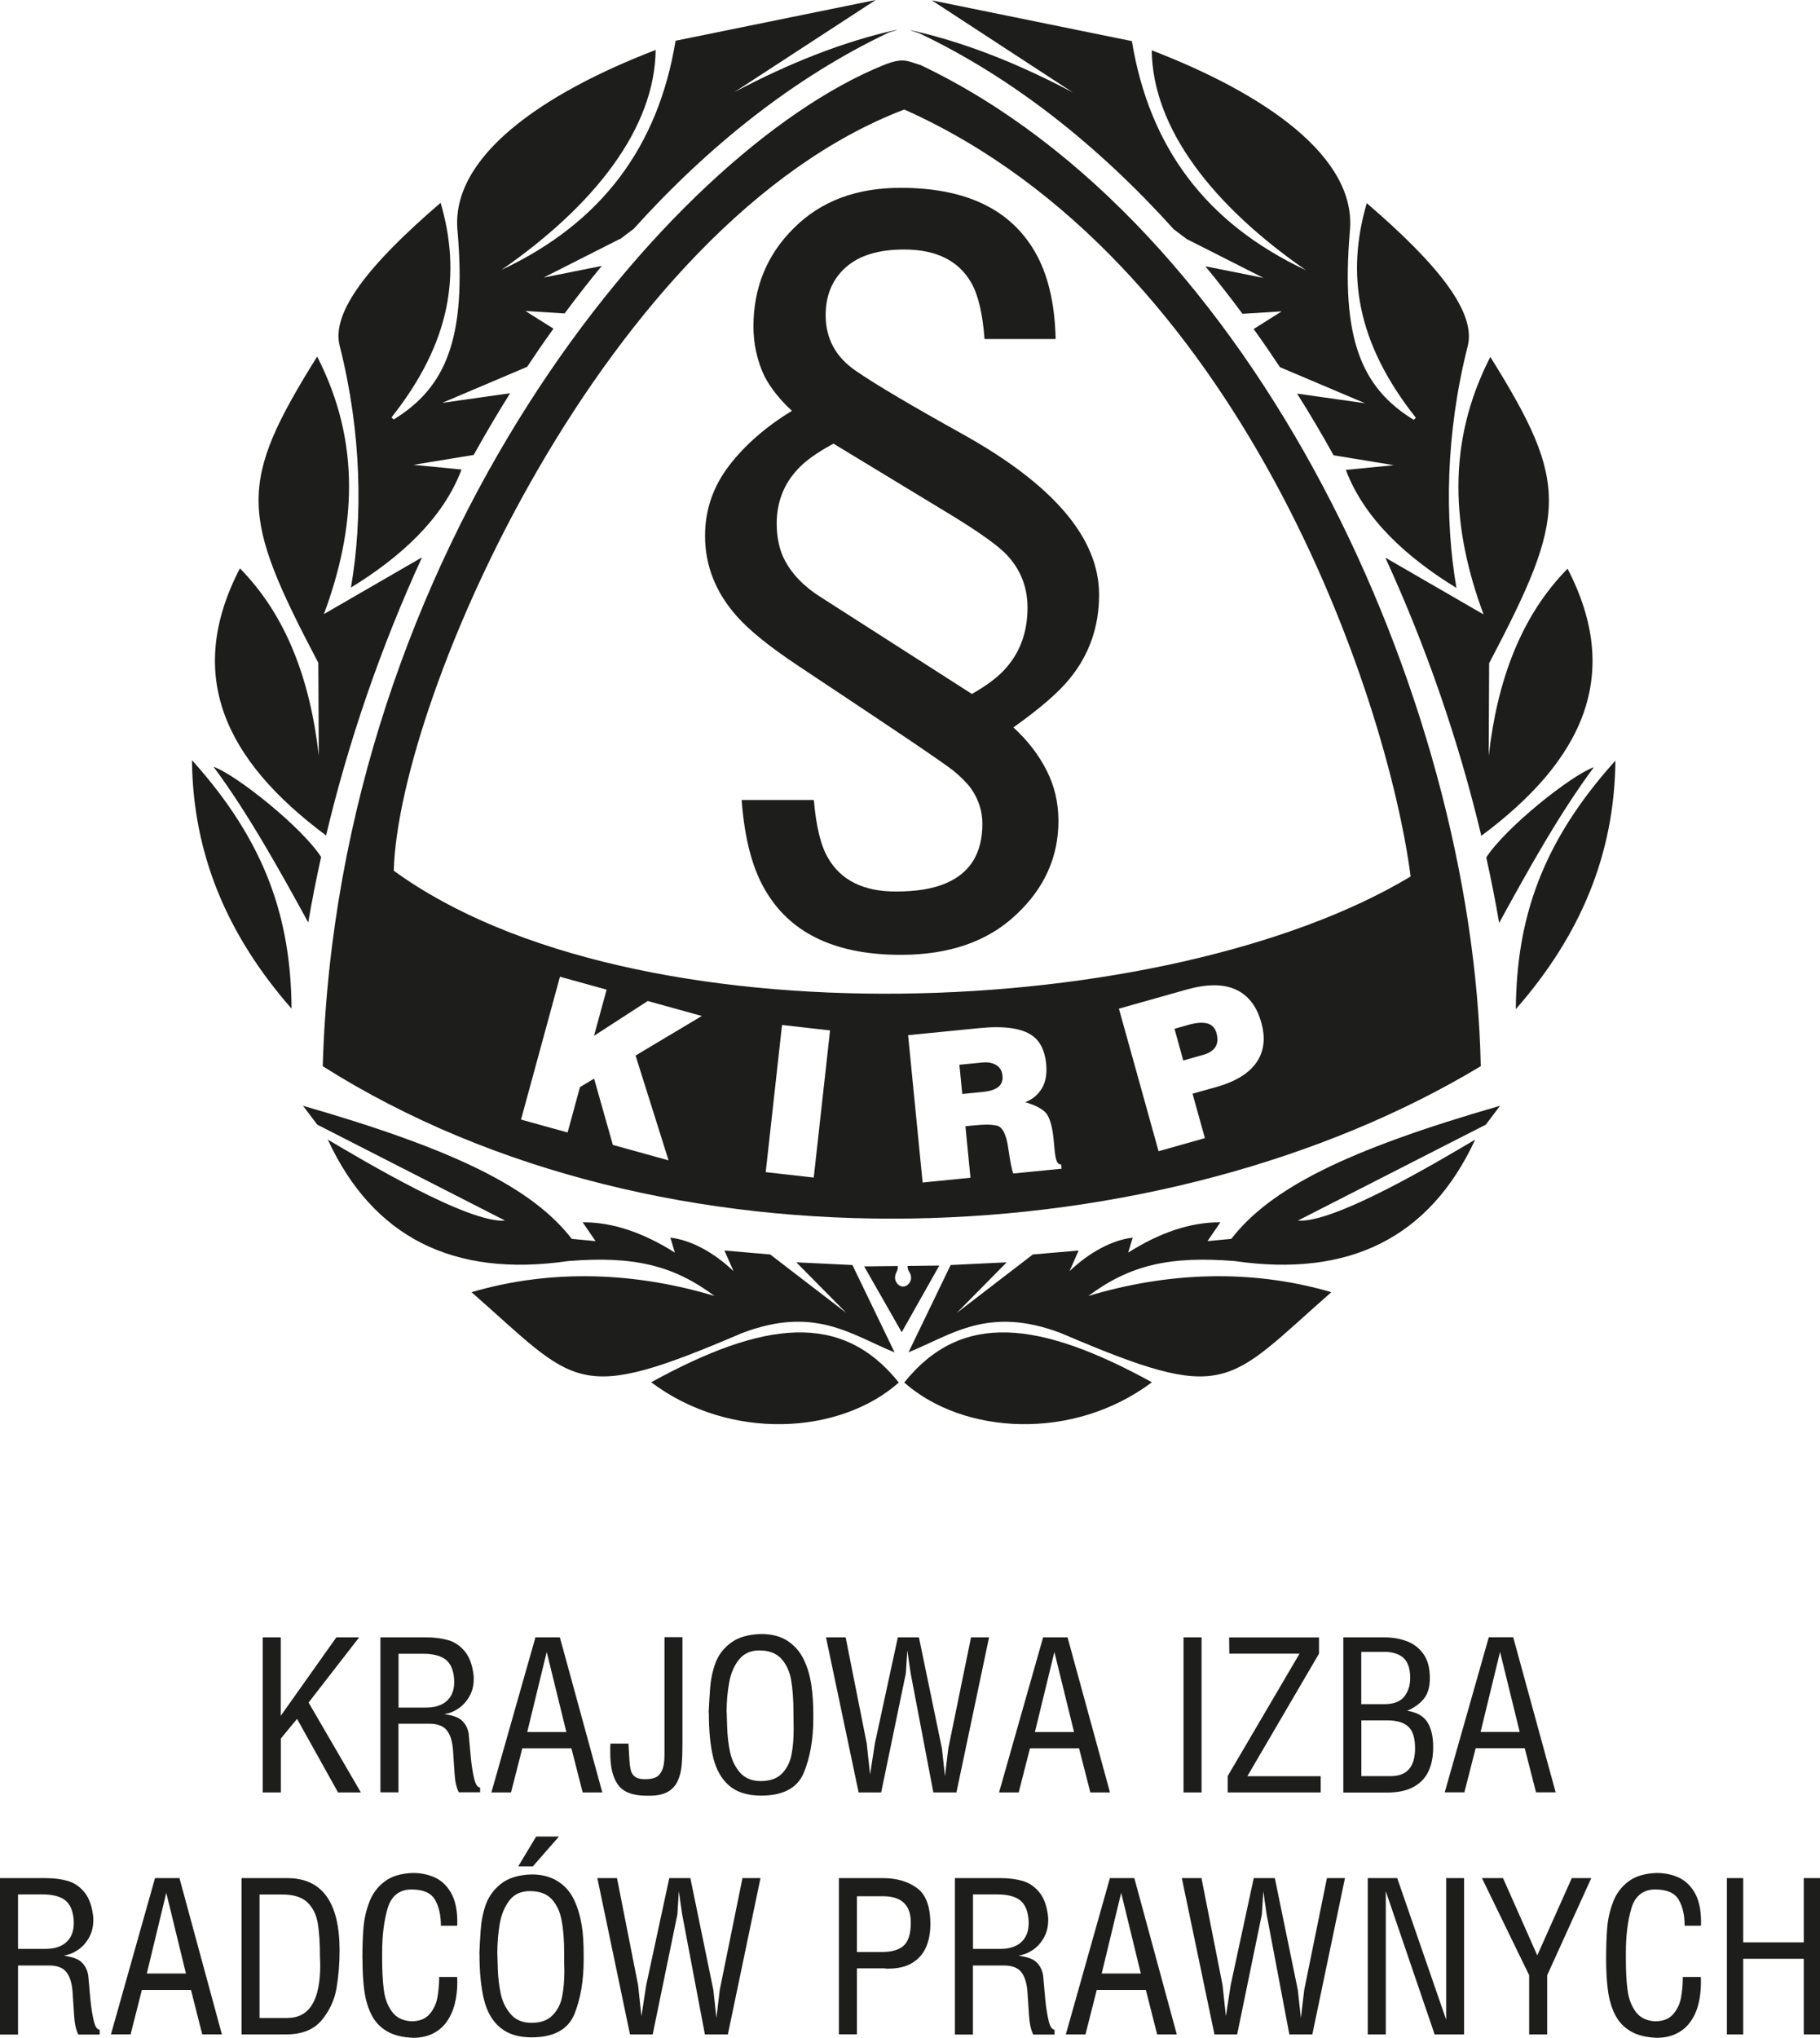 <?xml version="1.0" encoding="UTF-8"?>
<svg id="Layer_1" data-name="Layer 1" xmlns="http://www.w3.org/2000/svg" viewBox="0 0 201.94 225.99">
  <defs>
    <style>
      .cls-1 {
        fill: #1d1d1b;
        fill-rule: evenodd;
      }
    </style>
  </defs>
  <path class="cls-1" d="m0,225.61v-17.33h5.08c.93,0,1.75.11,2.47.32.72.22,1.33.64,1.85,1.29.51.64.83,1.56.95,2.76v.33c0,.7-.16,1.34-.48,1.91-.32.57-.73,1.02-1.23,1.36-.5.34-1.02.54-1.56.61.19.04.44.09.72.16.29.06.56.16.83.29.26.13.5.34.71.63.22.29.37.66.45,1.12.07.74.14,1.59.23,2.57.09.97.22,1.79.38,2.46.16.67.38,1,.66,1v.54h-2.37c-.26-.52-.41-1.2-.46-2.05-.05-.86-.11-1.75-.18-2.7-.07-.94-.29-1.66-.67-2.16-.38-.5-1.03-.75-1.95-.75H2v7.66H0Zm2-9.48h3.08c.66,0,1.22-.12,1.69-.35.47-.23.82-.56,1.06-.99.24-.43.36-.94.36-1.54,0-.04,0-.11-.01-.2,0-.1-.01-.17-.01-.22-.09-.98-.41-1.69-.96-2.11-.55-.42-1.38-.63-2.49-.63H2v6.03Zm10.31,9.48l4.89-17.33h2.71l4.71,17.33h-2.18l-1.25-4.93h-5.45l-1.25,4.93h-2.18Zm8.32-6.75l-2.18-8.95-2.16,8.95h4.34Zm6.17,6.75v-17.33h5.08c3.86,0,5.8,2.68,5.8,8.04,0,1.44-.12,2.83-.34,4.16-.23,1.33-.78,2.51-1.65,3.56-.88,1.05-2.18,1.57-3.92,1.57h-4.96Zm2-1.82h3.09c2.43,0,3.64-1.95,3.64-5.84,0-.19,0-.37-.01-.55-.01-.17-.02-.29-.02-.36,0-1.55-.08-2.8-.24-3.75-.16-.95-.54-1.72-1.14-2.31-.61-.59-1.54-.88-2.79-.88h-2.53v13.7Zm11.41-6.56c0-1.35.04-2.5.12-3.46.08-.95.29-1.89.64-2.81.34-.93.91-1.69,1.69-2.29.78-.6,1.84-.92,3.16-.96.9,0,1.71.17,2.45.51.73.34,1.33.91,1.79,1.72.45.8.68,1.86.68,3.18,0,.2,0,.35-.02.44h-1.8c0-1.17-.22-2.13-.66-2.89-.44-.75-1.31-1.13-2.61-1.13s-2.23.69-2.64,2.09c-.41,1.4-.61,3.04-.61,4.92v.68c0,1.38.07,2.54.19,3.48.13.95.43,1.74.91,2.39.47.65,1.19,1,2.14,1.06.88,0,1.55-.26,2.01-.78.46-.53.75-1.14.88-1.85.13-.71.2-1.48.2-2.29h1.99c.01.14.02.34.02.61,0,.84-.09,1.63-.28,2.36-.18.74-.47,1.39-.86,1.95-.39.57-.9,1.02-1.53,1.34-.63.32-1.38.49-2.24.49-1.19-.05-2.16-.29-2.9-.73-.75-.44-1.31-1.04-1.7-1.8-.39-.76-.66-1.65-.8-2.66-.14-1-.21-2.2-.21-3.56Zm12.98-.57c.03-.76.07-1.62.14-2.57.07-1.04.26-2,.58-2.9.33-.89.89-1.66,1.69-2.29.82-.64,1.94-.98,3.36-1.03,1.19,0,2.18.27,2.97.79.8.51,1.39,1.21,1.79,2.08.37.78.65,1.71.83,2.8.14.82.21,1.92.21,3.29v.49c0,2.36-.35,4.38-1.04,6.08-.72,1.69-2.31,2.54-4.75,2.54-1.49,0-2.66-.38-3.52-1.13-.85-.71-1.43-1.75-1.76-3.1-.33-1.36-.49-3.05-.49-5.07Zm1.99-.02s0,.17.02.5c.01.33.02.69.03,1.09.03,1.03.14,1.99.33,2.87.19.88.56,1.64,1.11,2.27.54.64,1.32.96,2.32.96s1.78-.28,2.32-.84c.54-.55.9-1.23,1.06-2.06.17-.87.25-1.82.25-2.87,0-.06,0-.2-.01-.42,0-.22-.01-.41-.01-.56v-.94c0-1.45-.09-2.65-.28-3.62-.16-.97-.53-1.77-1.09-2.39-.56-.61-1.37-.91-2.43-.91-.97,0-1.72.33-2.25,1-.54.69-.9,1.54-1.09,2.55-.18,1.05-.28,2.17-.28,3.37Zm4.31-12.97h2.53l-2.9,3.31h-1.62l1.99-3.31Zm10.41,21.94l-3.62-17.33h2.18l2.34,11.87.37,3.45.53-3.45,2.56-11.87h2.34l2.55,12.4.34,3.11.37-3.11,2.52-12.4h2l-3.62,17.33h-2.55l-2.52-13.31-.37-2.57-.16,2.57-2.74,13.31h-2.52Zm23.18,0v-17.33h4.9c1.49,0,2.74.36,3.74,1.08,1.01.72,1.51,2.06,1.51,4.03,0,.93-.15,1.76-.46,2.5-.31.74-.81,1.33-1.51,1.77-.7.44-1.6.66-2.71.66-.17,0-.3,0-.39-.03h-3.08v7.31h-2Zm2-9.13h2.71c1.14,0,1.97-.24,2.49-.72.52-.48.78-1.33.78-2.55,0-1.95-1.03-2.92-3.08-2.92h-2.9v6.2Zm10.87,9.13v-17.33h5.08c.93,0,1.75.11,2.47.32.72.22,1.33.64,1.85,1.29.51.64.83,1.56.95,2.76v.33c0,.7-.16,1.34-.48,1.91-.32.57-.73,1.02-1.23,1.36-.5.34-1.02.54-1.56.61.19.04.44.09.72.16.29.06.57.16.83.29.26.13.5.34.71.63.21.29.37.66.45,1.12.07.74.14,1.59.23,2.57.09.97.22,1.79.38,2.46.16.67.38,1,.66,1v.54h-2.37c-.25-.52-.41-1.2-.46-2.05-.05-.86-.11-1.75-.18-2.7-.07-.94-.29-1.66-.67-2.16-.38-.5-1.03-.75-1.95-.75h-3.43v7.66h-2Zm2-9.48h3.08c.66,0,1.22-.12,1.69-.35.47-.23.82-.56,1.06-.99.24-.43.36-.94.36-1.54,0-.04,0-.11-.01-.2,0-.1-.01-.17-.01-.22-.09-.98-.41-1.69-.96-2.11-.55-.42-1.38-.63-2.49-.63h-2.71v6.03Zm10.31,9.48l4.89-17.33h2.71l4.71,17.33h-2.18l-1.25-4.93h-5.45l-1.25,4.93h-2.18Zm8.32-6.75l-2.18-8.95-2.16,8.95h4.34Zm8.17,6.75l-3.62-17.33h2.18l2.34,11.87.37,3.45.53-3.45,2.56-11.87h2.34l2.55,12.4.34,3.11.37-3.11,2.52-12.4h2l-3.62,17.33h-2.55l-2.52-13.31-.37-2.57-.16,2.57-2.74,13.31h-2.52Zm17.01,0v-17.33h3.27l5.43,15.7v-15.7h1.99v17.33h-3.27l-5.42-15.88v15.88h-1.99Zm17.91,0v-6.56l-5.24-10.77h2.34l3.8,8.57,3.83-8.57h2.16l-4.89,10.77v6.56h-2Zm8.54-8.38c0-1.35.04-2.5.12-3.46.08-.95.29-1.89.64-2.81.34-.93.91-1.69,1.69-2.29.79-.6,1.84-.92,3.16-.96.89,0,1.71.17,2.45.51.73.34,1.33.91,1.79,1.72.45.8.68,1.86.68,3.18,0,.2,0,.35-.02.44h-1.8c0-1.17-.22-2.13-.66-2.89-.44-.75-1.31-1.13-2.61-1.13s-2.23.69-2.64,2.09c-.41,1.4-.61,3.04-.61,4.92v.68c0,1.38.06,2.54.19,3.48.12.95.43,1.74.9,2.39.47.65,1.19,1,2.14,1.06.88,0,1.55-.26,2.01-.78.46-.53.75-1.14.88-1.85.13-.71.2-1.48.2-2.29h1.99c.02.14.02.34.02.61,0,.84-.09,1.63-.27,2.36-.18.74-.47,1.39-.86,1.95-.39.57-.9,1.02-1.54,1.34-.63.32-1.38.49-2.24.49-1.19-.05-2.16-.29-2.9-.73-.74-.44-1.31-1.04-1.7-1.8-.39-.76-.66-1.65-.8-2.66-.14-1-.21-2.2-.21-3.56Zm13.4,8.38v-17.33h1.81v7.12h6.72v-7.12h1.81v17.33h-1.81v-8.38h-6.72v8.38h-1.81Z"/>
  <path class="cls-1" d="m29.15,198.78v-17.2h2v8.7l6.17-8.7h2.53l-5.61,7.23,5.8,9.97h-2.53l-4.55-8.16-1.8,2.18v5.98h-2Zm13.06,0v-17.2h5.08c.93,0,1.75.11,2.47.32.72.21,1.33.64,1.85,1.28.51.64.83,1.55.95,2.74v.32c0,.7-.16,1.33-.48,1.89-.32.56-.73,1.01-1.23,1.35-.5.34-1.02.54-1.56.6.19.04.44.09.72.15.29.06.56.16.83.29.26.13.5.34.71.62.22.29.37.66.45,1.11.07.73.14,1.58.23,2.55.09.96.22,1.78.38,2.44.16.66.38.99.66.99v.53h-2.37c-.25-.51-.41-1.19-.46-2.04-.05-.85-.11-1.74-.18-2.67-.07-.94-.29-1.65-.67-2.14-.38-.5-1.03-.75-1.95-.75h-3.43v7.61h-2Zm2-9.41h3.08c.66,0,1.22-.12,1.69-.34.47-.23.82-.56,1.06-.98.24-.43.36-.94.36-1.53,0-.04,0-.11-.01-.2,0-.1-.01-.17-.01-.21-.09-.98-.41-1.67-.96-2.09-.55-.41-1.38-.62-2.49-.62h-2.71v5.98Zm10.31,9.41l4.89-17.2h2.71l4.71,17.2h-2.18l-1.25-4.89h-5.45l-1.25,4.89h-2.18Zm8.32-6.7l-2.18-8.88-2.16,8.88h4.33Zm4.9,1.28h1.99c.01.13.04.58.08,1.36.04.78.1,1.33.19,1.63.08.31.25.54.49.71.24.17.6.25,1.08.25.44,0,.81-.05,1.11-.17.3-.11.55-.36.75-.76.2-.4.3-.99.3-1.79v-13.03h1.99v11.78c0,.99-.03,1.81-.09,2.46-.06.65-.21,1.23-.45,1.74-.24.5-.6.9-1.1,1.18-.5.28-1.16.42-1.98.42h-.37c-1.52,0-2.57-.4-3.15-1.2-.58-.79-.87-1.97-.87-3.54,0-.48,0-.84.02-1.06Zm10.89-3.46c.04-.69.08-1.54.15-2.55.07-1.01.26-1.97.58-2.86.32-.9.88-1.66,1.7-2.28.81-.62,1.94-.96,3.38-1,1.2,0,2.19.26,2.97.78.78.52,1.37,1.21,1.78,2.06.41.86.68,1.79.83,2.79.15,1,.22,2.08.22,3.25v.49c0,2.33-.36,4.34-1.06,6.03-.71,1.68-2.28,2.52-4.73,2.52-1.51,0-2.69-.37-3.54-1.1-.85-.73-1.44-1.77-1.77-3.1-.33-1.34-.49-3.01-.49-5.02Zm2,0s.02.54.05,1.57c.03,1.03.14,1.99.33,2.86.19.87.56,1.62,1.1,2.25.55.62,1.32.94,2.31.94s1.8-.28,2.33-.82c.54-.55.89-1.23,1.06-2.06.17-.82.25-1.77.25-2.83,0-.23,0-.56-.01-.98,0-.42-.01-.73-.01-.92,0-1.43-.09-2.63-.26-3.6-.17-.97-.54-1.76-1.1-2.37-.56-.61-1.37-.91-2.44-.91-.95,0-1.7.34-2.24,1.01-.54.67-.91,1.52-1.09,2.53-.19,1.01-.29,2.12-.29,3.34Zm14.64,8.88l-3.62-17.2h2.18l2.34,11.78.37,3.43.53-3.43,2.55-11.78h2.34l2.55,12.31.34,3.09.37-3.09,2.52-12.31h2l-3.62,17.2h-2.56l-2.52-13.22-.37-2.55-.16,2.55-2.74,13.22h-2.52Zm15.58,0l4.89-17.2h2.71l4.71,17.2h-2.18l-1.25-4.89h-5.45l-1.25,4.89h-2.18Zm8.32-6.7l-2.18-8.88-2.16,8.88h4.34Zm12.15,6.7v-17.2h2v17.2h-2Zm4.89-1.8l7.98-13.59h-7.79l-.02-1.8h9.97v1.8l-7.95,13.59h8.14v1.8h-10.32v-1.8Zm12.84,1.8v-17.2h4.53c.88,0,1.7.13,2.46.41.77.27,1.39.74,1.88,1.41.49.67.73,1.57.73,2.7,0,1-.23,1.77-.69,2.32-.46.55-1.07.99-1.83,1.3,1.09.17,1.84.6,2.26,1.29.42.68.63,1.58.63,2.7s-.17,1.97-.52,2.72c-.35.75-.91,1.33-1.66,1.74-.76.41-1.72.62-2.89.62h-4.9Zm4.53-9.79c1.06,0,1.81-.29,2.24-.85.44-.57.65-1.25.65-2.05,0-.6-.08-1.11-.26-1.52-.17-.41-.44-.73-.81-.95-.37-.23-.85-.37-1.46-.43h-2.9v5.8h2.53Zm-2.53,7.98h3.27c1.79,0,2.69-1.03,2.69-3.09,0-1.14-.25-1.94-.75-2.4-.5-.46-1.27-.69-2.31-.69h-2.9v6.17Zm9.25,1.8l4.89-17.2h2.71l4.71,17.2h-2.18l-1.25-4.89h-5.45l-1.25,4.89h-2.18Zm8.32-6.7l-2.18-8.88-2.16,8.88h4.34Z"/>
  <path class="cls-1" d="m102.13,7.21c36.91,17.54,61.33,69.8,62.17,111.03-35.05,21.09-90.61,23.95-128.49,0,1.69-57.29,38.32-101.36,62.23-111.02,2.21-.89,2.65-.43,4.08-.01m-1.36,107.59l7.86-.78c2.78-.28,4.75,0,5.92.83.88.63,1.39,1.67,1.54,3.12.11,1.12-.06,2.04-.49,2.75-.44.71-1.05,1.22-1.84,1.51,1.29.38,2.11.85,2.46,1.41.34.57.57,1.46.69,2.67l.12,1.27c.06.59.14,1,.25,1.23.11.23.26.34.47.32l.05.48-5.36.53c-.16-.37-.34-1.3-.56-2.81-.21-1.51-.63-2.35-1.26-2.5-.34-.07-.72-.11-1.12-.11-.41,0-.94.04-1.58.1l-.79.08.56,5.71-5.31.53-1.61-16.34Zm-13.99-1.13l5.33.6-1.81,16.32-5.33-.6,1.81-16.32Zm-24.63-5.35l5.17,1.43-1.4,5.12,5.96-3.86,6,1.66-7.35,4.39,3.66,11.62-6.18-1.71-2.08-7.35-1.57.94-1.37,5.03-5.17-1.43,4.32-15.84Zm62.01,3.54l7.52-2.12c2.25-.63,4.07-.63,5.45,0,1.38.63,2.33,1.86,2.83,3.67.44,1.57.33,2.92-.32,4.07-.79,1.39-2.34,2.41-4.67,3.07l-2.64.74,1.37,4.93-5.14,1.45-4.4-15.81Zm-17.7,6.22l.32,3.24,2.23-.22c.93-.09,1.57-.32,1.91-.69.26-.29.37-.66.32-1.13-.05-.53-.29-.92-.7-1.17-.42-.25-.93-.34-1.53-.28l-2.54.25Zm23.87-3.98l.97,3.51,2.22-.63c.58-.16,1-.42,1.27-.76.32-.42.39-.97.2-1.64-.14-.51-.42-.85-.84-1.02-.53-.21-1.3-.18-2.3.1l-1.52.43ZM100.33,12.14c37.21,16.62,53.53,64.8,56.19,85.06-26.94,16.18-86.28,18.68-112.83-.64.53-19.21,23.5-71.76,56.63-84.41Z"/>
  <path class="cls-1" d="m100.81,149.96l4.67-9.67,6.22-.3-5.54,5.61,8.44-6.48,5.08-.44-1.01,2.29c2.2-2.08,4.66-3.43,7.01-3.72l-.5,1.66c3.47-2.19,6.88-3.38,10.23-3.36l-1.43,2.09,2.64-.25c4.3-5.55,12.65-9.82,29.82-14.76l-1.58,2.09-20.85,10.64c4.07.34,15.89-6.75,19.67-8.98-5.02,10.83-13.92,15.32-26.68,13.47-7.2-.58-11.62.43-16.24,3.87,8.62-2.59,17.9-3.07,26.96-.42-11.74,10.3-11.45,12.48-29.98,4.55-8.08-3.08-12.13.17-16.94,2.12"/>
  <path class="cls-1" d="m95.89,140.45l4.16,7.29,4.17-7.39-3.52.04c-.02.64.39.68.39,1.33,0,.46-.4.96-.89.96s-.89-.51-.89-.96c0-.67.36-.68.3-1.32l-3.72.04Z"/>
  <path class="cls-1" d="m99.25,149.96l-4.67-9.67-6.22-.3,5.54,5.61-8.44-6.48-5.08-.44,1.01,2.29c-2.19-2.08-4.66-3.43-7.01-3.72l.5,1.66c-3.47-2.19-6.88-3.38-10.23-3.36l1.43,2.09-2.64-.25c-4.3-5.55-12.65-9.82-29.82-14.76l1.58,2.09,20.84,10.64c-4.07.34-15.88-6.75-19.67-8.98,5.02,10.83,13.92,15.32,26.67,13.47,7.2-.58,11.62.43,16.24,3.87-8.63-2.59-17.9-3.07-26.96-.42,11.74,10.3,11.45,12.48,29.98,4.55,8.08-3.09,12.13.17,16.94,2.12"/>
  <path class="cls-1" d="m99.73,153.32c-6.35-7.92-14.98-6.88-27.48-.03,8.71,6.54,20.91,5.84,27.48.03"/>
  <path class="cls-1" d="m153.73,61.85l10.88,6.29c-3.51-9.45-4.18-18.95.75-28.56,8.84,14.16,8.53,17.49-.13,33.97l-.05,10.29c.95-8.43,3.61-15.55,8.75-20.77,6.12,11.78,1.73,21.23-9.57,29.62-2.47-10.39-6.06-20.85-10.64-30.83m11.19,33.23c2.12-3.29,9.36-9.08,11.94-10.01-3.79,5.1-7.3,11.4-10.51,17.27-.41-2.41-.89-4.83-1.43-7.26Zm3.28,16.82c.08-10.02,2.86-18.47,11.05-27.56-.1,10.37-3.86,19.36-11.05,27.56Zm-36.45-85.35l-1.51-1.14c-8.34-9.24-17.82-16.79-28.25-21.74-.33-.1-.61-.2-.87-.28l-.07-.05c6,1.32,12.01,3.74,18.01,6.91L103.39.04c7.4,1.51,14.8,3.01,22.2,4.52,1.93,11.71,8.17,20.18,19.32,25.41-10.38-7.19-17.01-15.74-17.12-24.39,12.47,4.79,22.83,11.82,21.98,20.12-.99,11.75,1.24,17.29,7.09,20.86l.24-.23c-6.63-8.37-7.73-15.98-5.45-23.8,7.99,6.86,12.21,12.18,11.18,15.94-2.43,9.62-2.55,19.06-1.23,26.73-5.29-3.24-10.18-7.52-12.27-13.09l5.33-.52-6.69-1.1c-1.29-2.32-2.64-4.61-4.05-6.84l7.54,1.07-9.44-4c-.95-1.43-1.92-2.85-2.92-4.23l3.11-1.96-4.35.27c-1.33-1.8-2.71-3.56-4.12-5.27l6.45,1.29-8.46-4.28s-.02.01-.03.02Z"/>
  <path class="cls-1" d="m100.33,153.32c6.35-7.92,14.98-6.88,27.48-.03-8.71,6.54-20.9,5.84-27.48.03"/>
  <path class="cls-1" d="m35.63,95.04c-2.12-3.29-9.36-9.08-11.94-10.01,3.79,5.1,7.3,11.4,10.51,17.27.41-2.41.89-4.83,1.43-7.26m11.19-33.23l-10.88,6.29c3.51-9.44,4.18-18.95-.75-28.56-8.84,14.16-8.53,17.49.13,33.97l.05,10.29c-.95-8.42-3.61-15.55-8.75-20.77-6.12,11.78-1.73,21.23,9.56,29.62,2.47-10.39,6.06-20.85,10.64-30.83Zm21.98-35.29l1.51-1.14c8.34-9.24,17.82-16.79,28.25-21.75.33-.1.61-.2.87-.28l.07-.05c-6,1.32-12.01,3.74-18.01,6.91L97.16,0c-7.4,1.51-14.8,3.01-22.2,4.52-1.93,11.72-8.17,20.18-19.32,25.41,10.38-7.19,17.01-15.74,17.11-24.39-12.47,4.79-22.83,11.82-21.98,20.12,1,11.75-1.24,17.29-7.09,20.86l-.24-.23c6.63-8.37,7.73-15.98,5.45-23.8-7.99,6.86-12.21,12.19-11.18,15.94,2.43,9.62,2.55,19.06,1.23,26.73,5.29-3.24,10.18-7.52,12.27-13.09l-5.34-.52,6.69-1.1c1.29-2.32,2.64-4.61,4.04-6.84l-7.54,1.07,9.43-4c.95-1.43,1.92-2.85,2.92-4.23l-3.11-1.96,4.35.27c1.33-1.8,2.71-3.56,4.12-5.27l-6.45,1.29,8.46-4.28s.02.01.03.02Zm-36.45,85.34c-.08-10.02-2.86-18.46-11.05-27.56.1,10.37,3.87,19.36,11.05,27.56Z"/>
  <path class="cls-1" d="m107.84,76.96c1.77-1.01,3.08-2.01,3.92-3.04,1.49-1.76,2.25-3.94,2.25-6.53,0-2.32-.8-4.3-2.38-5.94-1-1.02-3-2.44-6.04-4.3l-13.11-7.95c-1.77.95-3.08,1.88-3.92,2.78-1.58,1.66-2.38,3.7-2.38,6.07,0,1.28.2,2.41.58,3.4.75,1.82,2.15,3.38,4.18,4.69l16.9,10.82Zm-24.24-40.74c0-4.32,1.49-7.97,4.49-10.93,2.98-2.98,6.92-4.46,11.83-4.46,7.21,0,12.18,2.36,14.92,7.11,1.43,2.47,2.2,5.69,2.29,9.66h-7.89c-.21-2.84-.71-4.93-1.49-6.27-1.41-2.44-3.89-3.66-7.43-3.66-2.83,0-4.98.65-6.48,1.98-1.49,1.33-2.23,3.1-2.23,5.31,0,1.28.28,2.44.83,3.46.55,1.04,1.4,1.94,2.51,2.7,2.22,1.53,6.17,3.86,11.85,7.02,10.1,5.62,15.15,11.54,15.15,17.81,0,3.54-1.08,6.64-3.25,9.3-1.23,1.53-3.32,3.33-6.26,5.42,1.59,1.45,2.82,3.05,3.69,4.78.88,1.72,1.31,3.59,1.31,5.59,0,4.03-1.58,7.51-4.74,10.44-3.15,2.95-7.4,4.41-12.75,4.41-7.06,0-12-2.26-14.81-6.79-1.57-2.44-2.52-5.91-2.85-10.38h8.01c.25,2.92.77,5.07,1.58,6.44,1.43,2.47,3.94,3.71,7.52,3.71,2.34,0,4.21-.32,5.63-.95,2.65-1.16,3.97-3.34,3.97-6.56,0-1.37-.4-2.66-1.21-3.85-.48-.66-1.15-1.34-2.03-2.06-.48-.38-2.05-1.48-4.69-3.27-1.55-1.04-3.05-2.04-4.46-2.99l-8.01-5.33c-3.18-2.11-5.46-3.95-6.82-5.49-2.37-2.66-3.55-5.63-3.55-8.95,0-2.87.89-5.45,2.66-7.77,1.77-2.31,4.11-4.34,6.98-6.09-1.32-1.21-2.34-2.49-3.06-3.85-.81-1.74-1.21-3.57-1.21-5.51Z"/>
</svg>